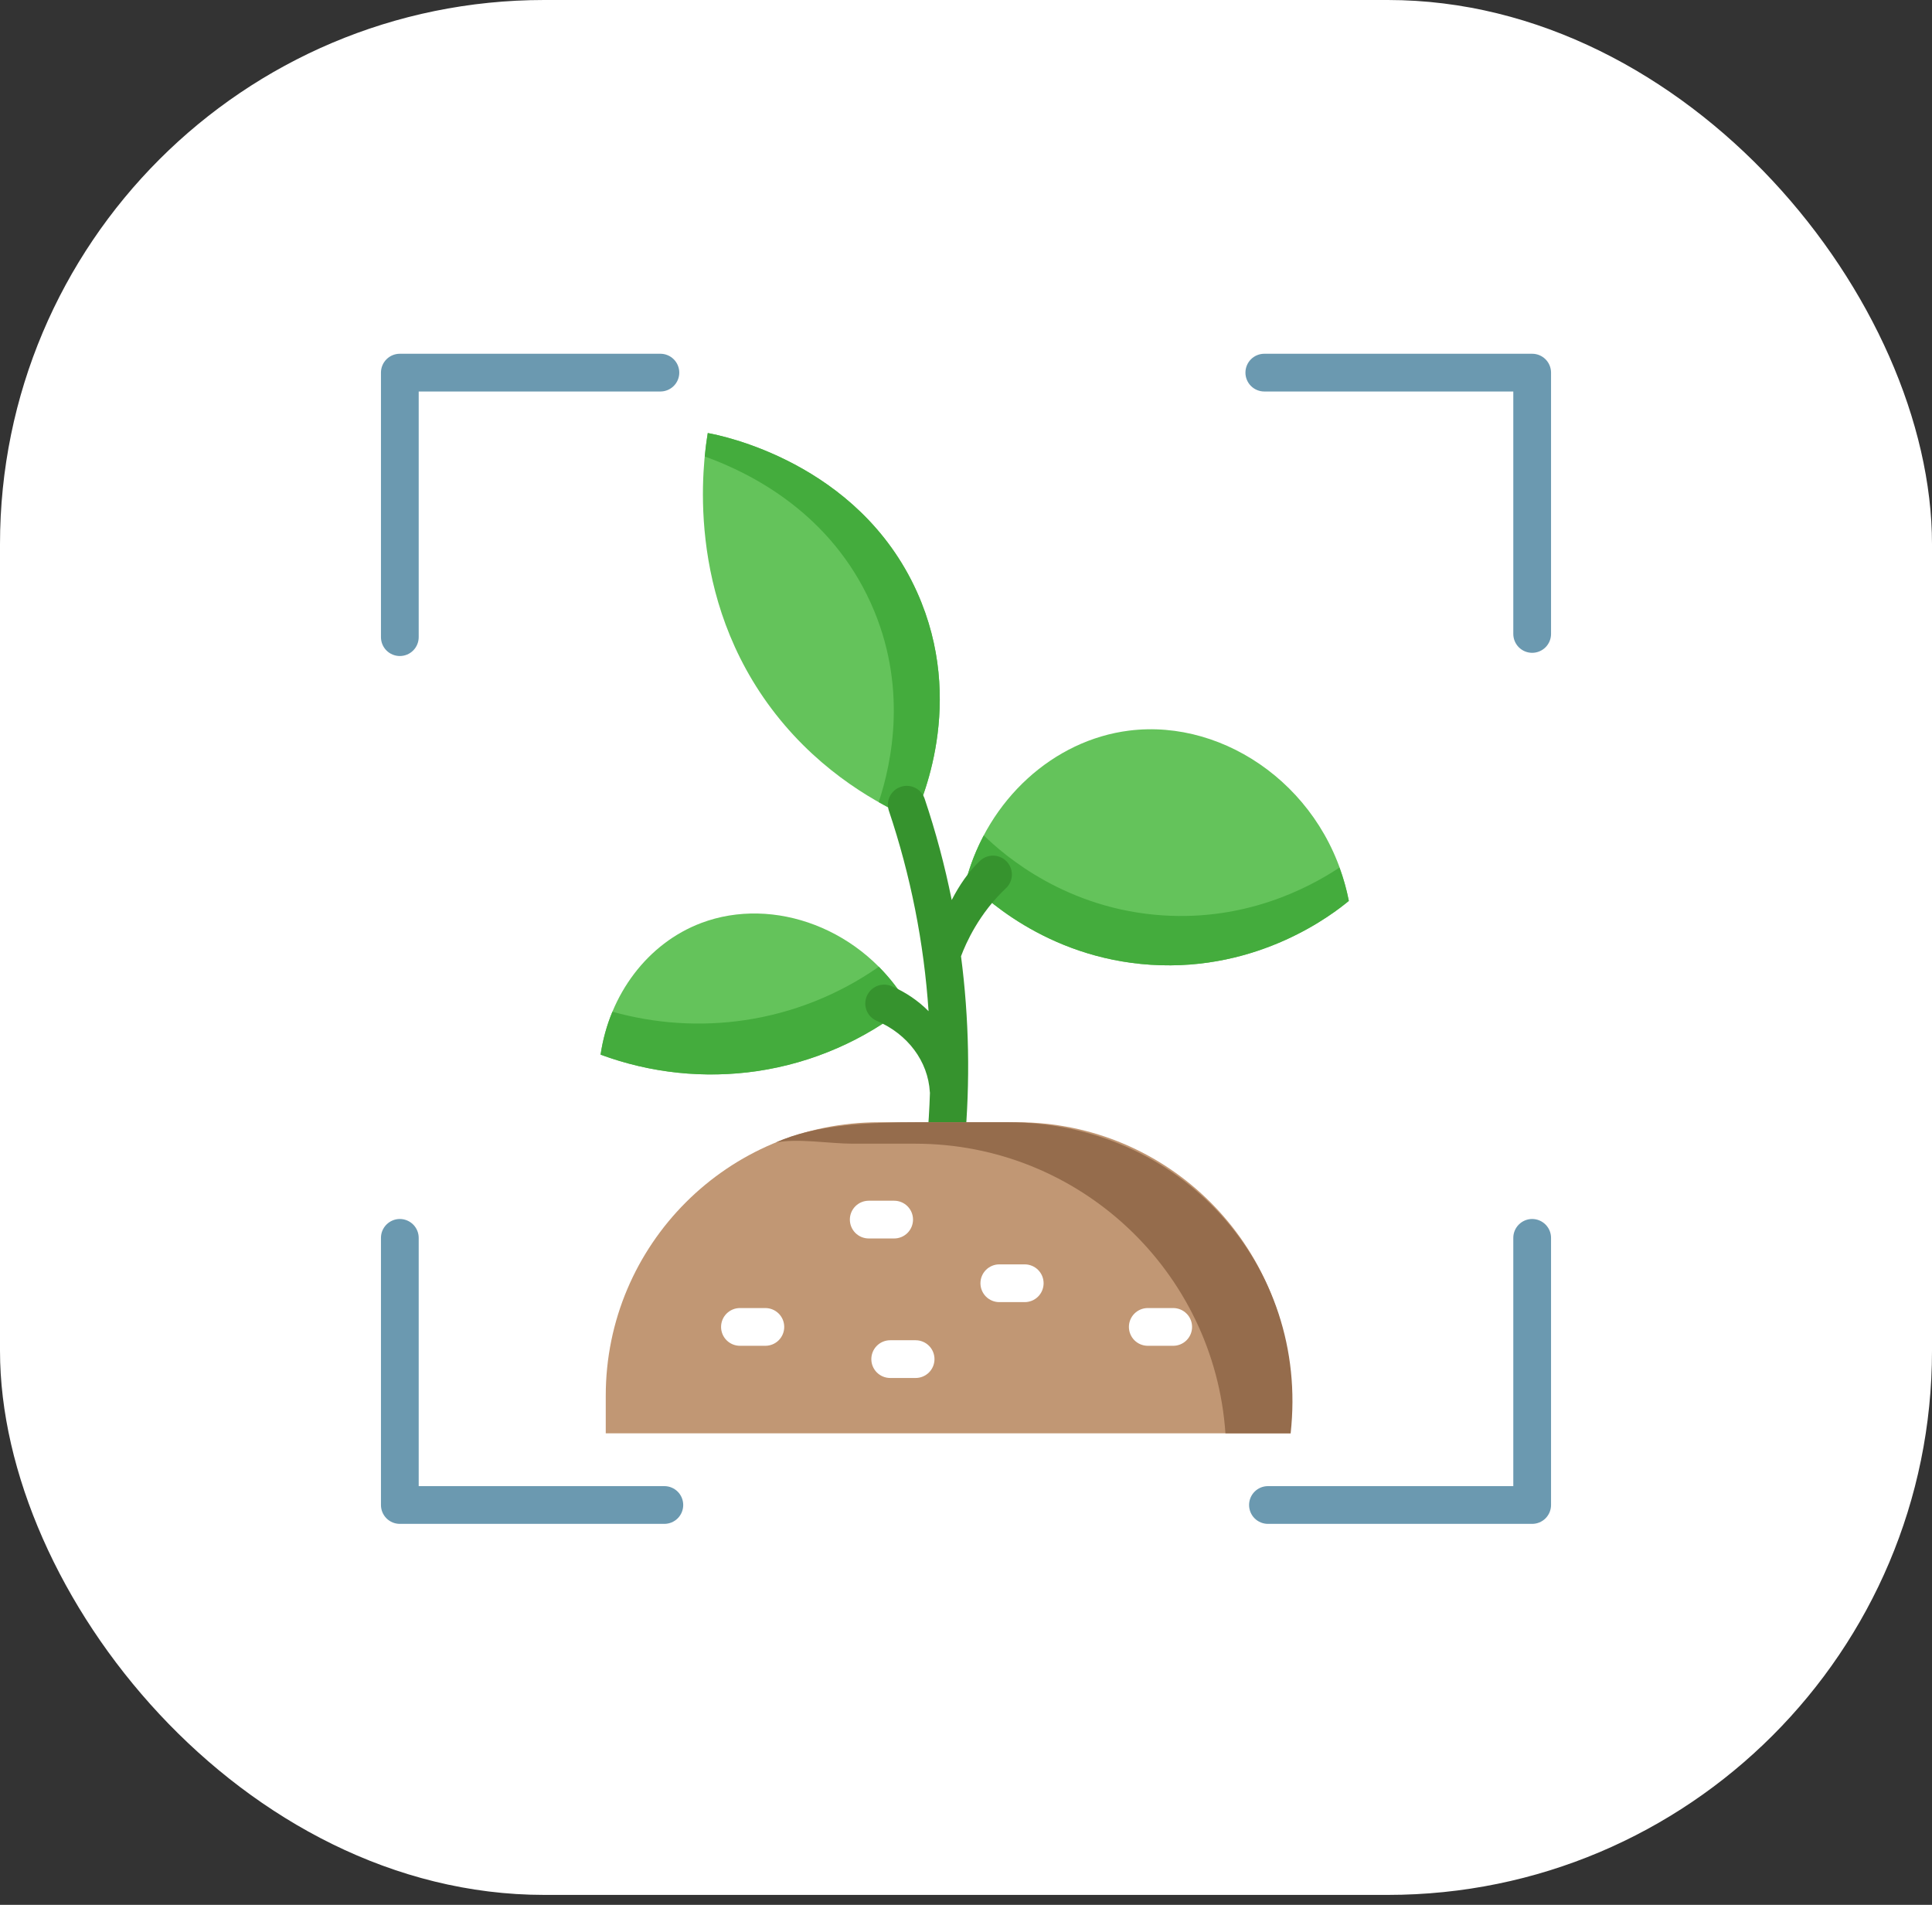 <svg width="71" height="70" viewBox="0 0 71 70" fill="none" xmlns="http://www.w3.org/2000/svg">
<rect x="0" y="0" width="71" height="70" fill="#333333" stroke="none"/>
<rect width="71" height="69.635" rx="20" fill="white"/>
<g clip-path="url(#clip0_594_2566)">
<path d="M24.414 56H14.694C14.51 56 14.333 55.927 14.203 55.797C14.073 55.667 14 55.49 14 55.306V45.49C14 45.306 14.073 45.13 14.203 45C14.333 44.87 14.51 44.796 14.694 44.796C14.877 44.796 15.054 44.87 15.184 45C15.314 45.13 15.387 45.306 15.387 45.49V54.613H24.414C24.598 54.613 24.775 54.686 24.905 54.816C25.035 54.946 25.108 55.123 25.108 55.306C25.108 55.49 25.035 55.667 24.905 55.797C24.775 55.927 24.598 56 24.414 56ZM56.306 56H46.597C46.413 56 46.236 55.927 46.106 55.797C45.976 55.667 45.903 55.49 45.903 55.306C45.903 55.123 45.976 54.946 46.106 54.816C46.236 54.686 46.413 54.613 46.597 54.613H55.613V45.49C55.613 45.306 55.686 45.13 55.816 45C55.946 44.87 56.123 44.796 56.306 44.796C56.49 44.796 56.667 44.87 56.797 45C56.927 45.13 57 45.306 57 45.49V55.306C57 55.49 56.927 55.667 56.797 55.797C56.667 55.927 56.49 56 56.306 56ZM56.306 23.99C56.123 23.99 55.946 23.917 55.816 23.787C55.686 23.657 55.613 23.48 55.613 23.296V14.387H46.463C46.279 14.387 46.102 14.314 45.972 14.184C45.842 14.054 45.769 13.877 45.769 13.694C45.769 13.51 45.842 13.333 45.972 13.203C46.102 13.073 46.279 13 46.463 13H56.306C56.49 13 56.667 13.073 56.797 13.203C56.927 13.333 57 13.51 57 13.694V23.296C57 23.48 56.927 23.657 56.797 23.787C56.667 23.917 56.49 23.99 56.306 23.99ZM14.694 24.108C14.51 24.108 14.333 24.035 14.203 23.905C14.073 23.775 14 23.598 14 23.414V13.694C14 13.51 14.073 13.333 14.203 13.203C14.333 13.073 14.51 13 14.694 13H24.269C24.453 13 24.629 13.073 24.759 13.203C24.89 13.333 24.963 13.51 24.963 13.694C24.963 13.877 24.89 14.054 24.759 14.184C24.629 14.314 24.453 14.387 24.269 14.387H15.387V23.414C15.387 23.598 15.314 23.775 15.184 23.905C15.054 24.035 14.877 24.108 14.694 24.108Z" fill="#6B99B0"/>
<path d="M33.56 30.113C33.83 29.547 35.529 25.825 33.699 21.756C31.545 16.97 26.435 15.988 26.01 15.914C25.842 16.932 25.13 21.931 28.503 26.24C30.232 28.448 32.328 29.574 33.56 30.113Z" fill="#64C35B"/>
<path d="M33.699 21.756C31.545 16.97 26.435 15.988 26.01 15.914C25.963 16.2 25.927 16.487 25.899 16.775C27.694 17.419 30.539 18.913 32.009 22.179C33.357 25.175 32.791 27.979 32.291 29.477C32.703 29.71 33.126 29.923 33.56 30.113C33.83 29.547 35.529 25.825 33.699 21.756Z" fill="#44AC3D"/>
<path d="M35.51 32.325C36.314 29.378 38.714 27.198 41.493 26.849C45.067 26.399 48.785 29.039 49.569 33.107C49.016 33.564 46.296 35.712 42.291 35.454C38.4 35.204 36.026 32.861 35.51 32.325Z" fill="#64C35B"/>
<path d="M42.744 33.64C39.205 33.412 36.925 31.455 36.154 30.7C35.88 31.216 35.664 31.761 35.51 32.325C36.027 32.86 38.4 35.204 42.291 35.454C46.296 35.712 49.016 33.564 49.569 33.107C49.487 32.691 49.371 32.281 49.223 31.883C48.039 32.668 45.755 33.834 42.744 33.64Z" fill="#44AC3D"/>
<path d="M33.378 36.942C31.746 34.117 28.427 32.917 25.772 33.918C23.799 34.662 22.395 36.544 22.071 38.757C23.909 39.437 25.888 39.645 27.827 39.362C29.859 39.061 31.774 38.226 33.378 36.942Z" fill="#64C35B"/>
<path d="M32.296 35.527C30.826 36.556 29.136 37.229 27.36 37.491C25.738 37.729 24.084 37.622 22.506 37.179C22.297 37.685 22.151 38.215 22.072 38.757C23.909 39.437 25.889 39.645 27.828 39.361C29.859 39.06 31.775 38.225 33.378 36.942C33.08 36.426 32.716 35.95 32.296 35.527Z" fill="#44AC3D"/>
<path d="M36.998 31.662C36.935 31.596 36.861 31.542 36.778 31.505C36.695 31.467 36.605 31.446 36.514 31.444C36.423 31.441 36.332 31.456 36.247 31.488C36.162 31.521 36.084 31.569 36.017 31.632C35.591 32.032 35.246 32.546 34.975 33.074C34.721 31.811 34.388 30.564 33.977 29.343C33.917 29.171 33.791 29.029 33.627 28.949C33.463 28.869 33.274 28.857 33.102 28.915C32.929 28.973 32.786 29.097 32.703 29.26C32.621 29.423 32.607 29.611 32.663 29.785C33.465 32.17 33.956 34.648 34.124 37.159C33.734 36.767 33.272 36.455 32.763 36.239C32.594 36.167 32.403 36.165 32.233 36.234C32.062 36.303 31.926 36.437 31.854 36.606C31.782 36.775 31.78 36.966 31.849 37.137C31.918 37.307 32.051 37.444 32.221 37.516C33.359 38 34.106 39.002 34.171 40.13C34.171 40.14 34.174 40.148 34.175 40.157C34.156 40.748 34.12 41.337 34.068 41.925C34.058 42.017 34.066 42.11 34.092 42.198C34.118 42.287 34.162 42.369 34.22 42.441C34.279 42.512 34.351 42.571 34.432 42.614C34.514 42.657 34.603 42.684 34.695 42.692C34.787 42.7 34.879 42.69 34.967 42.662C35.055 42.635 35.136 42.589 35.207 42.53C35.277 42.47 35.335 42.397 35.376 42.314C35.418 42.232 35.443 42.142 35.449 42.05C35.659 39.749 35.615 37.432 35.317 35.141C35.498 34.654 35.981 33.57 36.967 32.642C37.034 32.58 37.087 32.505 37.125 32.422C37.162 32.339 37.183 32.25 37.186 32.158C37.189 32.068 37.174 31.977 37.141 31.892C37.109 31.806 37.06 31.728 36.998 31.662Z" fill="#36932E"/>
<path d="M37.38 41.241H32.311C26.761 41.241 22.261 45.74 22.261 51.291V52.672H47.43V51.291C47.43 45.74 42.931 41.241 37.38 41.241Z" fill="#C19774"/>
<path d="M47.43 52.672C48.122 46.478 43.353 41.241 37.04 41.241H33.693C31.988 41.241 29.961 41.319 28.508 41.988C29.284 41.821 30.5 42.029 31.326 42.029H33.633C39.681 42.029 44.628 46.727 45.034 52.672H47.43Z" fill="#956C4C"/>
<path d="M28.126 49.456H27.193C27.009 49.456 26.832 49.383 26.702 49.253C26.572 49.123 26.499 48.946 26.499 48.763C26.499 48.578 26.572 48.402 26.702 48.272C26.832 48.142 27.009 48.069 27.193 48.069H28.126C28.31 48.069 28.487 48.142 28.617 48.272C28.747 48.402 28.82 48.578 28.82 48.763C28.82 48.946 28.747 49.123 28.617 49.253C28.487 49.383 28.31 49.456 28.126 49.456ZM43.114 49.456H42.181C41.997 49.456 41.82 49.383 41.69 49.253C41.56 49.123 41.487 48.946 41.487 48.763C41.487 48.578 41.56 48.402 41.69 48.272C41.82 48.142 41.997 48.069 42.181 48.069H43.114C43.298 48.069 43.475 48.142 43.605 48.272C43.735 48.402 43.808 48.578 43.808 48.763C43.808 48.946 43.735 49.123 43.605 49.253C43.475 49.383 43.298 49.456 43.114 49.456ZM37.658 47.851H36.724C36.54 47.851 36.364 47.778 36.234 47.648C36.104 47.518 36.031 47.341 36.031 47.157C36.031 46.973 36.104 46.797 36.234 46.667C36.364 46.537 36.54 46.464 36.724 46.464H37.658C37.842 46.464 38.019 46.537 38.149 46.667C38.279 46.797 38.352 46.973 38.352 47.157C38.352 47.341 38.279 47.518 38.149 47.648C38.019 47.778 37.842 47.851 37.658 47.851ZM32.86 45.512H31.926C31.742 45.512 31.565 45.439 31.435 45.309C31.305 45.179 31.232 45.002 31.232 44.818C31.232 44.634 31.305 44.458 31.435 44.328C31.565 44.198 31.742 44.125 31.926 44.125H32.86C33.044 44.125 33.22 44.198 33.35 44.328C33.48 44.458 33.553 44.634 33.553 44.818C33.553 45.002 33.48 45.179 33.35 45.309C33.22 45.439 33.044 45.512 32.86 45.512ZM33.648 50.639H32.715C32.531 50.639 32.354 50.566 32.224 50.436C32.094 50.306 32.021 50.13 32.021 49.946C32.021 49.762 32.094 49.585 32.224 49.455C32.354 49.325 32.531 49.252 32.715 49.252H33.648C33.832 49.252 34.009 49.325 34.139 49.455C34.269 49.585 34.342 49.762 34.342 49.946C34.342 50.13 34.269 50.306 34.139 50.436C34.009 50.566 33.832 50.639 33.648 50.639Z" fill="white"/>
</g>
<defs>
<clipPath id="clip0_594_2566">
<rect width="43" height="43" fill="white" transform="translate(14 13)"/>
</clipPath>
</defs>
</svg>

